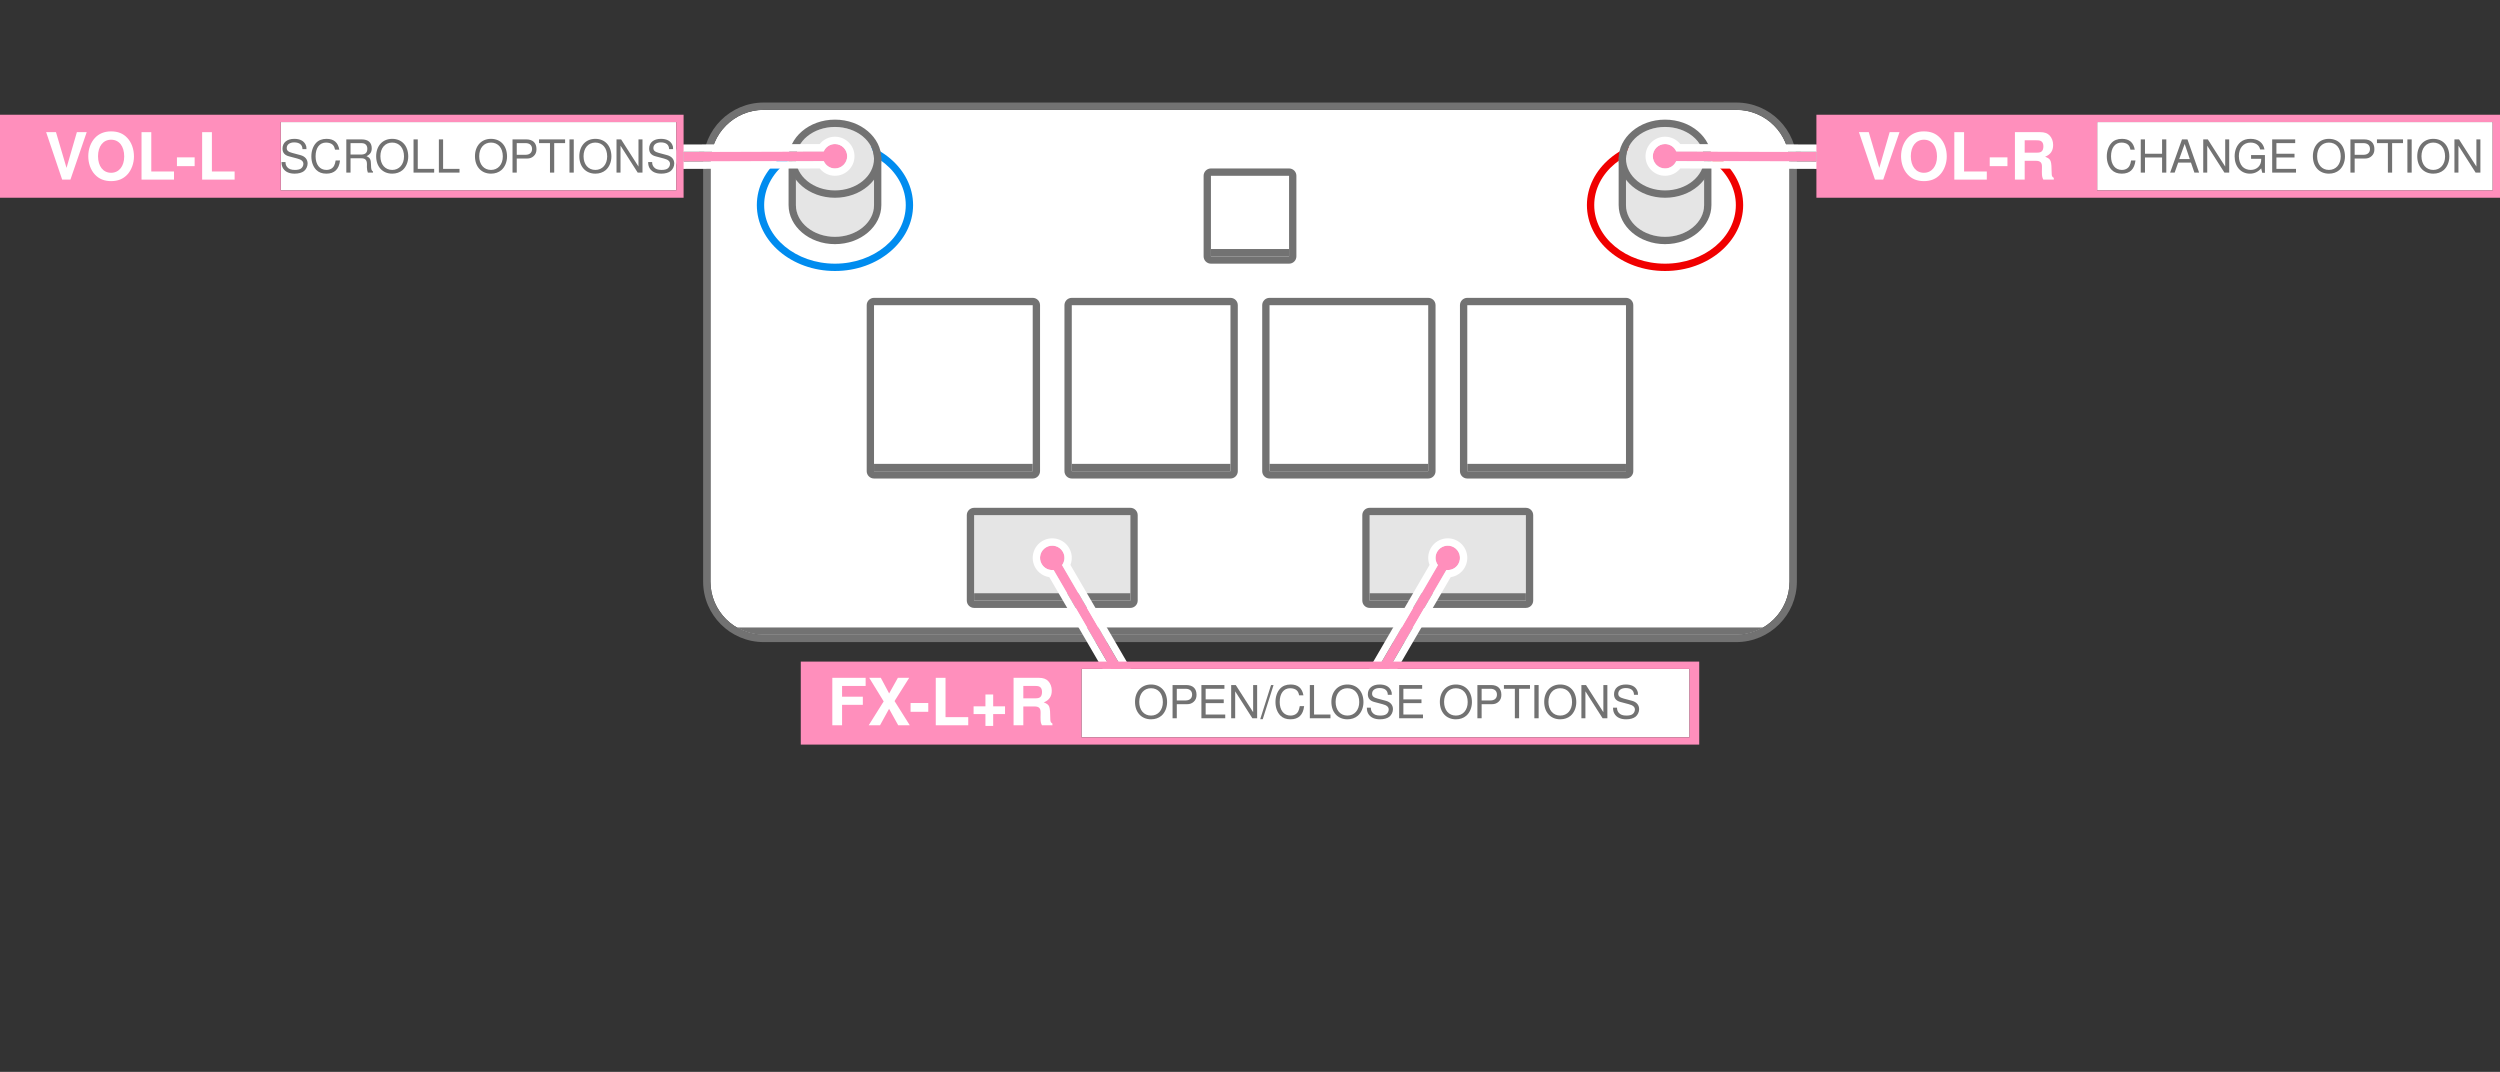 <?xml version="1.0" encoding="UTF-8" standalone="no"?>
<!DOCTYPE svg PUBLIC "-//W3C//DTD SVG 1.1//EN" "http://www.w3.org/Graphics/SVG/1.1/DTD/svg11.dtd">
<svg width="100%" height="100%" viewBox="0 0 3200 1372" version="1.1" xmlns="http://www.w3.org/2000/svg" xmlns:xlink="http://www.w3.org/1999/xlink" xml:space="preserve" xmlns:serif="http://www.serif.com/" style="fill-rule:evenodd;clip-rule:evenodd;stroke-linejoin:round;stroke-miterlimit:2;">
    <rect x="0" y="0" width="3200" height="1372" fill="#333333" stroke="none"/>
    <rect id="OPTIONS" x="0" y="0" width="3200" height="1371.88" style="fill:none;"/>
    <clipPath id="_clip1">
        <rect x="0" y="0" width="3200" height="1371.88"/>
    </clipPath>
    <g clip-path="url(#_clip1)">
        <g id="CON">
            <path id="BACKGROUND" d="M2290.62,208.786L2290.62,744.339C2290.62,781.958 2260.08,812.5 2222.46,812.5L977.536,812.5C939.917,812.5 909.375,781.958 909.375,744.339L909.375,208.786C909.375,171.167 939.917,140.625 977.536,140.625L2222.46,140.625C2260.08,140.625 2290.62,171.167 2290.62,208.786Z" style="fill:#fff;"/>
            <clipPath id="_clip2">
                <path d="M2290.62,208.786L2290.62,744.339C2290.62,781.958 2260.08,812.5 2222.46,812.5L977.536,812.5C939.917,812.5 909.375,781.958 909.375,744.339L909.375,208.786C909.375,171.167 939.917,140.625 977.536,140.625L2222.46,140.625C2260.08,140.625 2290.62,171.167 2290.62,208.786Z"/>
            </clipPath>
            <g clip-path="url(#_clip2)">
                <rect x="942.272" y="803.125" width="1315.46" height="9.375" style="fill:#727272;"/>
            </g>
            <path d="M2300,208.786L2300,744.339C2300,787.132 2265.26,821.875 2222.46,821.875L977.536,821.875C934.743,821.875 900,787.132 900,744.339L900,208.786C900,165.993 934.743,131.25 977.536,131.25L2222.46,131.25C2265.26,131.25 2300,165.993 2300,208.786ZM2290.62,208.786C2290.62,171.167 2260.08,140.625 2222.46,140.625L977.536,140.625C939.917,140.625 909.375,171.167 909.375,208.786L909.375,744.339C909.375,781.958 939.917,812.5 977.536,812.5L2222.46,812.5C2260.08,812.5 2290.62,781.958 2290.62,744.339L2290.62,208.786Z" style="fill:#727272;"/>
            <g id="KNOB-L">
                <path d="M1068.75,178.125C1124.38,178.125 1168.75,216.46 1168.75,262.5C1168.75,308.54 1124.38,346.875 1068.75,346.875C1013.12,346.875 968.75,308.54 968.75,262.5C968.75,216.46 1013.12,178.125 1068.75,178.125ZM1068.75,187.5C1018.73,187.5 978.125,221.106 978.125,262.5C978.125,303.894 1018.73,337.5 1068.75,337.5C1118.77,337.5 1159.38,303.894 1159.38,262.5C1159.38,221.106 1118.77,187.5 1068.75,187.5Z" style="fill:#008cef;"/>
                <path d="M1018.75,262.5L1018.75,203.125L1118.75,203.125L1118.75,262.5C1118.75,284.922 1096.35,303.125 1068.75,303.125C1041.15,303.125 1018.75,284.922 1018.75,262.5Z" style="fill:#e5e5e5;"/>
                <path d="M1009.38,262.5L1009.38,203.125C1009.38,197.947 1013.57,193.75 1018.75,193.75L1118.75,193.75C1123.93,193.75 1128.12,197.947 1128.12,203.125L1128.12,262.5C1128.12,289.516 1102,312.5 1068.75,312.5C1035.5,312.5 1009.38,289.516 1009.38,262.5ZM1018.75,262.5C1018.75,284.922 1041.15,303.125 1068.75,303.125C1096.35,303.125 1118.75,284.922 1118.75,262.5L1118.75,203.125L1018.75,203.125L1018.75,262.5Z" style="fill:#727272;"/>
                <ellipse cx="1068.75" cy="203.125" rx="50" ry="40.625" style="fill:#e5e5e5;"/>
                <path d="M1068.75,153.125C1102,153.125 1128.12,176.109 1128.12,203.125C1128.12,230.141 1102,253.125 1068.75,253.125C1035.5,253.125 1009.38,230.141 1009.38,203.125C1009.38,176.109 1035.5,153.125 1068.75,153.125ZM1068.75,162.5C1041.15,162.5 1018.75,180.703 1018.75,203.125C1018.75,225.547 1041.15,243.75 1068.75,243.75C1096.35,243.75 1118.75,225.547 1118.75,203.125C1118.75,180.703 1096.35,162.5 1068.75,162.5Z" style="fill:#727272;"/>
            </g>
            <g id="KNOB-R">
                <path d="M2131.25,178.125C2186.88,178.125 2231.25,216.46 2231.25,262.5C2231.25,308.54 2186.88,346.875 2131.25,346.875C2075.62,346.875 2031.25,308.54 2031.25,262.5C2031.25,216.46 2075.62,178.125 2131.25,178.125ZM2131.25,187.5C2081.23,187.5 2040.62,221.106 2040.62,262.5C2040.62,303.894 2081.23,337.5 2131.25,337.5C2181.27,337.5 2221.88,303.894 2221.88,262.5C2221.88,221.106 2181.27,187.5 2131.25,187.5Z" style="fill:#f00000;"/>
                <path d="M2181.25,262.5L2181.25,203.125L2081.25,203.125L2081.25,262.5C2081.25,284.922 2103.65,303.125 2131.25,303.125C2158.85,303.125 2181.25,284.922 2181.25,262.5Z" style="fill:#e5e5e5;"/>
                <path d="M2190.62,262.5C2190.62,289.516 2164.5,312.5 2131.25,312.5C2098,312.5 2071.88,289.516 2071.88,262.5L2071.88,203.125C2071.88,197.947 2076.07,193.75 2081.25,193.75L2181.25,193.75C2186.43,193.75 2190.62,197.947 2190.62,203.125L2190.62,262.5ZM2181.25,262.5L2181.25,203.125L2081.25,203.125L2081.25,262.5C2081.25,284.922 2103.65,303.125 2131.25,303.125C2158.85,303.125 2181.25,284.922 2181.25,262.5Z" style="fill:#727272;"/>
                <ellipse cx="2131.25" cy="203.125" rx="50" ry="40.625" style="fill:#e5e5e5;"/>
                <path d="M2131.25,153.125C2164.5,153.125 2190.62,176.109 2190.62,203.125C2190.62,230.141 2164.5,253.125 2131.25,253.125C2098,253.125 2071.88,230.141 2071.88,203.125C2071.88,176.109 2098,153.125 2131.25,153.125ZM2131.25,162.5C2103.65,162.5 2081.25,180.703 2081.25,203.125C2081.25,225.547 2103.65,243.75 2131.25,243.75C2158.85,243.75 2181.25,225.547 2181.25,203.125C2181.25,180.703 2158.85,162.5 2131.25,162.5Z" style="fill:#727272;"/>
            </g>
            <g id="BT-A">
                <rect x="1118.75" y="390.625" width="203.125" height="212.5" style="fill:#fff;"/>
                <path d="M1331.25,390.625L1331.25,603.125C1331.25,608.303 1327.05,612.5 1321.88,612.5L1118.75,612.5C1113.57,612.5 1109.38,608.303 1109.38,603.125L1109.38,390.625C1109.38,385.447 1113.57,381.25 1118.75,381.25L1321.88,381.25C1327.05,381.25 1331.25,385.447 1331.25,390.625ZM1321.88,390.625L1118.75,390.625L1118.75,603.125L1321.88,603.125L1321.88,390.625Z" style="fill:#727272;"/>
                <rect x="1118.75" y="593.75" width="203.125" height="9.375" style="fill:#727272;"/>
            </g>
            <g id="BT-B">
                <rect x="1371.88" y="390.625" width="203.125" height="212.5" style="fill:#fff;"/>
                <path d="M1584.38,390.625L1584.38,603.125C1584.38,608.303 1580.18,612.5 1575,612.5L1371.88,612.5C1366.7,612.5 1362.5,608.303 1362.5,603.125L1362.5,390.625C1362.5,385.447 1366.7,381.25 1371.88,381.25L1575,381.25C1580.18,381.25 1584.38,385.447 1584.38,390.625ZM1575,390.625L1371.88,390.625L1371.88,603.125L1575,603.125L1575,390.625Z" style="fill:#727272;"/>
                <rect x="1371.88" y="593.75" width="203.125" height="9.375" style="fill:#727272;"/>
            </g>
            <g id="BT-C">
                <rect x="1625" y="390.625" width="203.125" height="212.5" style="fill:#fff;"/>
                <path d="M1837.5,390.625L1837.5,603.125C1837.5,608.303 1833.3,612.5 1828.12,612.5L1625,612.5C1619.82,612.5 1615.62,608.303 1615.62,603.125L1615.62,390.625C1615.62,385.447 1619.82,381.25 1625,381.25L1828.12,381.25C1833.3,381.25 1837.5,385.447 1837.5,390.625ZM1828.12,390.625L1625,390.625L1625,603.125L1828.12,603.125L1828.12,390.625Z" style="fill:#727272;"/>
                <rect x="1625" y="593.75" width="203.125" height="9.375" style="fill:#727272;"/>
            </g>
            <g id="BT-D">
                <rect x="1878.12" y="390.625" width="203.125" height="212.5" style="fill:#fff;"/>
                <path d="M1878.12,381.25L2081.25,381.25C2086.43,381.25 2090.62,385.447 2090.62,390.625L2090.62,603.125C2090.62,608.303 2086.43,612.5 2081.25,612.5L1878.12,612.5C1872.95,612.5 1868.75,608.303 1868.75,603.125L1868.75,390.625C1868.75,385.447 1872.95,381.25 1878.12,381.25ZM1878.12,390.625L1878.12,603.125L2081.25,603.125L2081.25,390.625L1878.12,390.625Z" style="fill:#727272;"/>
                <rect x="1878.12" y="593.75" width="203.125" height="9.375" style="fill:#727272;"/>
            </g>
            <g id="FX-L">
                <rect x="1246.88" y="659.375" width="200" height="109.375" style="fill:#e5e5e5;"/>
                <path d="M1456.25,659.375L1456.25,768.75C1456.25,773.928 1452.05,778.125 1446.88,778.125L1246.88,778.125C1241.7,778.125 1237.5,773.928 1237.5,768.75L1237.5,659.375C1237.5,654.197 1241.7,650 1246.88,650L1446.88,650C1452.05,650 1456.25,654.197 1456.25,659.375ZM1446.88,659.375L1246.88,659.375L1246.88,768.75L1446.88,768.75L1446.88,659.375Z" style="fill:#727272;"/>
                <rect x="1246.88" y="759.375" width="200" height="9.375" style="fill:#727272;"/>
            </g>
            <g id="FX-R">
                <rect x="1753.12" y="659.375" width="200" height="109.375" style="fill:#e5e5e5;"/>
                <path d="M1753.12,650L1953.12,650C1958.3,650 1962.5,654.197 1962.5,659.375L1962.5,768.75C1962.5,773.928 1958.3,778.125 1953.12,778.125L1753.12,778.125C1747.95,778.125 1743.75,773.928 1743.75,768.75L1743.75,659.375C1743.75,654.197 1747.95,650 1753.12,650ZM1753.12,659.375L1753.12,768.75L1953.12,768.75L1953.12,659.375L1753.12,659.375Z" style="fill:#727272;"/>
                <rect x="1753.12" y="759.375" width="200" height="9.375" style="fill:#727272;"/>
            </g>
            <g id="START">
                <rect x="1550" y="225" width="100" height="103.125" style="fill:#fff;"/>
                <path d="M1659.38,225L1659.38,328.125C1659.38,333.303 1655.18,337.5 1650,337.5L1550,337.5C1544.82,337.5 1540.62,333.303 1540.62,328.125L1540.62,225C1540.62,219.822 1544.82,215.625 1550,215.625L1650,215.625C1655.18,215.625 1659.38,219.822 1659.38,225ZM1650,225L1550,225L1550,328.125L1650,328.125L1650,225Z" style="fill:#727272;"/>
                <rect x="1550" y="318.75" width="100" height="9.375" style="fill:#727272;"/>
            </g>
        </g>
        <path id="FX-L_ANCHOR" d="M1348.62,729.592C1342.64,730.26 1336.54,727.419 1333.34,721.875C1329.03,714.407 1331.59,704.843 1339.06,700.531C1346.53,696.219 1356.1,698.782 1360.41,706.25C1363.61,711.794 1363.02,718.494 1359.45,723.342L1449.66,878.441L1438.84,884.691L1348.62,729.592Z" style="fill:#ff8fbc;"/>
        <path d="M1343.12,738.775C1335.87,737.67 1329.17,733.401 1325.22,726.563C1318.33,714.613 1322.43,699.311 1334.38,692.412C1346.32,685.513 1361.63,689.613 1368.53,701.563C1372.47,708.388 1372.82,716.308 1370.17,723.127L1457.77,873.728C1459.02,875.882 1459.36,878.446 1458.72,880.853C1458.08,883.261 1456.51,885.315 1454.35,886.56L1443.52,892.81C1439.05,895.393 1433.33,893.871 1430.73,889.405L1343.12,738.775ZM1348.62,729.592L1438.84,884.691L1449.66,878.441L1359.45,723.342C1363.02,718.494 1363.61,711.794 1360.41,706.25C1356.1,698.782 1346.53,696.219 1339.06,700.531C1331.59,704.843 1329.03,714.407 1333.34,721.875C1336.54,727.419 1342.64,730.26 1348.62,729.592Z" style="fill:#fff;"/>
        <path id="FX-R_ANCHOR" d="M1851.38,729.592C1857.36,730.26 1863.46,727.419 1866.66,721.875C1870.97,714.407 1868.41,704.843 1860.94,700.531C1853.47,696.219 1843.9,698.782 1839.59,706.25C1836.39,711.794 1836.98,718.494 1840.55,723.342L1750.34,878.441L1761.16,884.691L1851.38,729.592Z" style="fill:#ff8fbc;"/>
        <path d="M1856.88,738.775L1769.27,889.405C1766.67,893.871 1760.95,895.393 1756.48,892.81L1745.65,886.56C1743.49,885.315 1741.92,883.261 1741.28,880.853C1740.64,878.446 1740.98,875.882 1742.23,873.728C1742.23,873.728 1829.83,723.127 1829.83,723.129C1827.18,716.308 1827.53,708.388 1831.47,701.563C1838.37,689.613 1853.68,685.513 1865.62,692.412C1877.57,699.311 1881.67,714.613 1874.78,726.563C1870.83,733.401 1864.13,737.67 1856.88,738.775ZM1851.38,729.592C1857.36,730.26 1863.46,727.419 1866.66,721.875C1870.97,714.407 1868.41,704.843 1860.94,700.531C1853.47,696.219 1843.9,698.782 1839.59,706.25C1836.39,711.794 1836.98,718.494 1840.55,723.342L1750.34,878.441L1761.16,884.691L1851.38,729.592Z" style="fill:#fff;"/>
        <g id="OPTIONS1" serif:id="OPTIONS">
            <rect x="1384.38" y="856.25" width="778.125" height="87.5" style="fill:#fff;"/>
            <path d="M2175,953.125L1025,953.125L1025,846.875L2175,846.875L2175,953.125ZM1384.38,943.75C1621.02,943.75 2162.5,943.75 2162.5,943.75L2162.5,856.25C2112.49,856.25 1599.48,856.25 1384.38,856.25L1384.38,943.75Z" style="fill:#ff8fbc;"/>
            <path d="M1077.85,902.182L1104.43,902.182L1104.43,891.776L1077.85,891.776L1077.85,878.016L1108.02,878.016L1108.02,867.609L1065.36,867.609L1065.36,928.349L1077.85,928.349L1077.85,902.182Z" style="fill:#fff;fill-rule:nonzero;"/>
            <path d="M1145.02,897.354L1163.77,867.609L1149.27,867.609L1138.11,887.602L1127.44,867.609L1112.61,867.609L1131.11,897.771L1111.94,928.349L1126.44,928.349L1138.02,907.272L1149.69,928.349L1164.52,928.349L1145.02,897.354Z" style="fill:#fff;fill-rule:nonzero;"/>
            <rect x="1165.52" y="899.859" width="22.667" height="11.24" style="fill:#fff;fill-rule:nonzero;"/>
            <path d="M1210.27,867.609L1197.78,867.609L1197.78,928.349L1239.35,928.349L1239.35,917.943L1210.27,917.943L1210.27,867.609Z" style="fill:#fff;fill-rule:nonzero;"/>
            <path d="M1286.43,904.109L1271.27,904.109L1271.27,888.943L1261.36,888.943L1261.36,904.109L1246.19,904.109L1246.19,914.016L1261.36,914.016L1261.36,929.182L1271.27,929.182L1271.27,914.016L1286.43,914.016L1286.43,904.109Z" style="fill:#fff;fill-rule:nonzero;"/>
            <path d="M1309.85,904.266L1324.19,904.266C1329.61,904.266 1331.94,906.433 1331.94,911.436L1331.94,913.937C1331.86,915.521 1331.86,917.022 1331.86,917.939C1331.86,923.691 1332.19,925.442 1333.69,928.349L1347.1,928.349L1347.1,926.109C1345.19,925.025 1344.44,923.775 1344.44,921.107C1344.1,903.183 1343.77,902.351 1336.03,899.021C1342.85,896.357 1346.27,891.441 1346.27,884.02C1346.27,879.183 1344.6,874.769 1341.69,871.772C1338.94,868.941 1335.11,867.609 1329.94,867.609L1297.36,867.609L1297.36,928.349L1309.85,928.349L1309.85,904.266ZM1309.85,893.859L1309.85,878.016L1324.94,878.016C1328.53,878.016 1329.94,878.349 1331.53,879.6C1333.03,880.851 1333.78,882.936 1333.78,885.771C1333.78,888.689 1333.03,891.024 1331.53,892.275C1330.11,893.442 1328.53,893.859 1324.94,893.859L1309.85,893.859Z" style="fill:#fff;fill-rule:nonzero;"/>
            <path d="M1473.29,876.158C1461.09,876.158 1452.82,885.135 1452.82,898.437C1452.82,911.799 1461.04,920.717 1473.35,920.717C1478.54,920.717 1483.09,919.145 1486.53,916.232C1491.14,912.324 1493.88,905.731 1493.88,898.787C1493.88,885.076 1485.77,876.158 1473.29,876.158ZM1473.29,880.934C1482.51,880.934 1488.46,887.877 1488.46,898.671C1488.46,908.94 1482.33,915.941 1473.35,915.941C1464.24,915.941 1458.23,908.94 1458.23,898.437C1458.23,887.935 1464.24,880.934 1473.29,880.934Z" style="fill:#727272;fill-rule:nonzero;"/>
            <path d="M1506.3,901.351L1519.66,901.351C1522.99,901.351 1525.62,900.36 1527.89,898.322C1530.45,895.991 1531.56,893.248 1531.56,889.338C1531.56,881.343 1526.84,876.858 1518.44,876.858L1500.88,876.858L1500.88,919.376L1506.3,919.376L1506.3,901.351ZM1506.3,896.574L1506.3,881.634L1517.62,881.634C1522.82,881.634 1525.91,884.435 1525.91,889.104C1525.91,893.773 1522.82,896.574 1517.62,896.574L1506.3,896.574Z" style="fill:#727272;fill-rule:nonzero;"/>
            <path d="M1543.23,900.009L1566.38,900.009L1566.38,895.233L1543.23,895.233L1543.23,881.634L1567.26,881.634L1567.26,876.858L1537.81,876.858L1537.81,919.376L1568.31,919.376L1568.31,914.599L1543.23,914.599L1543.23,900.009Z" style="fill:#727272;fill-rule:nonzero;"/>
            <path d="M1609.14,876.858L1604.02,876.858L1604.02,911.623L1581.78,876.858L1575.9,876.858L1575.9,919.376L1581.03,919.376L1581.03,884.902L1603.02,919.376L1609.14,919.376L1609.14,876.858Z" style="fill:#727272;fill-rule:nonzero;"/>
            <path d="M1626.94,876.858L1613.11,920.542L1616.32,920.542L1630.15,876.858L1626.94,876.858Z" style="fill:#727272;fill-rule:nonzero;"/>
            <path d="M1668.41,890.036C1666.72,880.701 1661.35,876.158 1652.02,876.158C1646.3,876.158 1641.69,877.963 1638.54,881.459C1634.7,885.66 1632.6,891.728 1632.6,898.612C1632.6,905.614 1634.76,911.624 1638.72,915.766C1642.04,919.145 1646.24,920.717 1651.78,920.717C1662.17,920.717 1668,915.124 1669.28,903.864L1663.68,903.864C1663.22,906.781 1662.63,908.765 1661.76,910.457C1660.01,913.957 1656.39,915.941 1651.84,915.941C1643.38,915.941 1638.02,909.173 1638.02,898.554C1638.02,887.643 1643.09,880.934 1651.38,880.934C1654.82,880.934 1658.03,881.926 1659.78,883.618C1661.35,885.076 1662.23,886.827 1662.87,890.036L1668.41,890.036Z" style="fill:#727272;fill-rule:nonzero;"/>
            <path d="M1682,876.858L1676.58,876.858L1676.58,919.376L1703,919.376L1703,914.599L1682,914.599L1682,876.858Z" style="fill:#727272;fill-rule:nonzero;"/>
            <path d="M1724.65,876.158C1712.45,876.158 1704.17,885.135 1704.17,898.437C1704.17,911.799 1712.39,920.717 1724.7,920.717C1729.9,920.717 1734.45,919.145 1737.89,916.232C1742.5,912.324 1745.23,905.731 1745.23,898.787C1745.23,885.076 1737.13,876.158 1724.65,876.158ZM1724.65,880.934C1733.87,880.934 1739.82,887.877 1739.82,898.671C1739.82,908.94 1733.69,915.941 1724.7,915.941C1715.6,915.941 1709.59,908.94 1709.59,898.437C1709.59,887.935 1715.6,880.934 1724.65,880.934Z" style="fill:#727272;fill-rule:nonzero;"/>
            <path d="M1781.52,889.335C1781.52,886.418 1781.34,885.601 1780.41,883.618C1778.08,878.72 1773.12,876.158 1765.94,876.158C1756.61,876.158 1750.84,880.934 1750.84,888.635C1750.84,893.828 1753.58,897.095 1759.18,898.554L1769.74,901.355C1775.16,902.755 1777.56,904.914 1777.56,908.24C1777.56,910.515 1776.33,912.849 1774.52,914.132C1772.83,915.358 1770.15,915.941 1766.7,915.941C1762.04,915.941 1758.94,914.833 1756.9,912.382C1755.33,910.515 1754.63,908.473 1754.69,905.847L1749.56,905.847C1749.62,909.756 1750.37,912.324 1752.06,914.658C1754.98,918.679 1759.88,920.717 1766.35,920.717C1771.43,920.717 1775.57,919.552 1778.32,917.456C1781.17,915.183 1782.98,911.39 1782.98,907.714C1782.98,902.463 1779.71,898.612 1773.94,897.037L1763.26,894.178C1758.13,892.778 1756.26,891.144 1756.26,887.877C1756.26,883.559 1760.05,880.701 1765.77,880.701C1772.54,880.701 1776.33,883.734 1776.39,889.335L1781.52,889.335Z" style="fill:#727272;fill-rule:nonzero;"/>
            <path d="M1796.33,900.009L1819.49,900.009L1819.49,895.233L1796.33,895.233L1796.33,881.634L1820.37,881.634L1820.37,876.858L1790.92,876.858L1790.92,919.376L1821.42,919.376L1821.42,914.599L1796.33,914.599L1796.33,900.009Z" style="fill:#727272;fill-rule:nonzero;"/>
            <path d="M1863.48,876.158C1851.29,876.158 1843.01,885.135 1843.01,898.437C1843.01,911.799 1851.23,920.717 1863.54,920.717C1868.73,920.717 1873.28,919.145 1876.72,916.232C1881.33,912.324 1884.07,905.731 1884.07,898.787C1884.07,885.076 1875.97,876.158 1863.48,876.158ZM1863.48,880.934C1872.7,880.934 1878.65,887.877 1878.65,898.671C1878.65,908.94 1872.52,915.941 1863.54,915.941C1854.43,915.941 1848.43,908.94 1848.43,898.437C1848.43,887.935 1854.43,880.934 1863.48,880.934Z" style="fill:#727272;fill-rule:nonzero;"/>
            <path d="M1896.49,901.351L1909.86,901.351C1913.18,901.351 1915.81,900.36 1918.08,898.322C1920.64,895.991 1921.75,893.248 1921.75,889.338C1921.75,881.343 1917.03,876.858 1908.63,876.858L1891.07,876.858L1891.07,919.376L1896.49,919.376L1896.49,901.351ZM1896.49,896.574L1896.49,881.634L1907.81,881.634C1913.01,881.634 1916.1,884.435 1916.1,889.104C1916.1,893.773 1913.01,896.574 1907.81,896.574L1896.49,896.574Z" style="fill:#727272;fill-rule:nonzero;"/>
            <path d="M1944.44,881.634L1958.38,881.634L1958.38,876.858L1925.02,876.858L1925.02,881.634L1939.02,881.634L1939.02,919.376L1944.44,919.376L1944.44,881.634Z" style="fill:#727272;fill-rule:nonzero;"/>
            <rect x="1963.99" y="876.858" width="5.476" height="42.518" style="fill:#727272;fill-rule:nonzero;"/>
            <path d="M1997.06,876.158C1984.87,876.158 1976.59,885.135 1976.59,898.437C1976.59,911.799 1984.81,920.717 1997.12,920.717C2002.31,920.717 2006.87,919.145 2010.31,916.232C2014.91,912.324 2017.65,905.731 2017.65,898.787C2017.65,885.076 2009.55,876.158 1997.06,876.158ZM1997.06,880.934C2006.28,880.934 2012.23,887.877 2012.23,898.671C2012.23,908.94 2006.11,915.941 1997.12,915.941C1988.02,915.941 1982.01,908.94 1982.01,898.437C1982.01,887.935 1988.02,880.934 1997.06,880.934Z" style="fill:#727272;fill-rule:nonzero;"/>
            <path d="M2057.43,876.858L2052.31,876.858L2052.31,911.623L2030.08,876.858L2024.19,876.858L2024.19,919.376L2029.32,919.376L2029.32,884.902L2051.32,919.376L2057.43,919.376L2057.43,876.858Z" style="fill:#727272;fill-rule:nonzero;"/>
            <path d="M2096.64,889.335C2096.64,886.418 2096.46,885.601 2095.53,883.618C2093.2,878.72 2088.24,876.158 2081.06,876.158C2071.73,876.158 2065.96,880.934 2065.96,888.635C2065.96,893.828 2068.7,897.095 2074.29,898.554L2084.86,901.355C2090.28,902.755 2092.67,904.914 2092.67,908.24C2092.67,910.515 2091.45,912.849 2089.64,914.132C2087.95,915.358 2085.26,915.941 2081.82,915.941C2077.15,915.941 2074.06,914.833 2072.02,912.382C2070.44,910.515 2069.74,908.473 2069.8,905.847L2064.67,905.847C2064.73,909.756 2065.49,912.324 2067.18,914.658C2070.09,918.679 2074.99,920.717 2081.47,920.717C2086.55,920.717 2090.69,919.552 2093.43,917.456C2096.29,915.183 2098.09,911.39 2098.09,907.714C2098.09,902.463 2094.83,898.612 2089.06,897.037L2078.38,894.178C2073.24,892.778 2071.38,891.144 2071.38,887.877C2071.38,883.559 2075.17,880.701 2080.89,880.701C2087.66,880.701 2091.45,883.734 2091.51,889.335L2096.64,889.335Z" style="fill:#727272;fill-rule:nonzero;"/>
        </g>
        <path id="VOL-R_ANCHOR" d="M2145.57,193.75C2143.16,188.234 2137.65,184.375 2131.25,184.375C2122.63,184.375 2115.62,191.376 2115.62,200C2115.62,208.624 2122.63,215.625 2131.25,215.625C2137.65,215.625 2143.16,211.766 2145.57,206.25L2325,206.827L2325,194.327L2145.57,193.75Z" style="fill:#ff8fbc;"/>
        <path d="M2150.78,184.392L2325.03,184.952C2330.2,184.969 2334.38,189.161 2334.38,194.327L2334.38,206.827C2334.38,209.319 2333.38,211.708 2331.62,213.467C2329.85,215.226 2327.46,216.21 2324.97,216.202C2324.97,216.202 2150.75,215.642 2150.75,215.64C2146.17,221.346 2139.13,225 2131.25,225C2117.45,225 2106.25,213.798 2106.25,200C2106.25,186.202 2117.45,175 2131.25,175C2139.15,175 2146.19,178.667 2150.78,184.392ZM2145.57,193.75C2143.16,188.234 2137.65,184.375 2131.25,184.375C2122.63,184.375 2115.62,191.376 2115.62,200C2115.62,208.624 2122.63,215.625 2131.25,215.625C2137.65,215.625 2143.16,211.766 2145.57,206.25L2325,206.827L2325,194.327L2145.57,193.75Z" style="fill:#fff;"/>
        <g id="VOL-R">
            <rect x="2684.38" y="156.25" width="506.25" height="87.5" style="fill:#fff;"/>
            <path d="M3200,253.125L2325,253.125L2325,146.875L3200,146.875L3200,253.125ZM2684.38,243.75C2921.02,243.75 3190.62,243.75 3190.62,243.75L3190.62,156.25C3140.62,156.25 2899.47,156.25 2684.38,156.25L2684.38,243.75Z" style="fill:#ff8fbc;"/>
            <path d="M2410.52,229.911L2431.36,169.172L2418.77,169.172L2405.52,214.919L2392.02,169.172L2379.44,169.172L2399.94,229.911L2410.52,229.911Z" style="fill:#fff;fill-rule:nonzero;"/>
            <path d="M2462.52,168.172C2454.02,168.172 2447.02,171.002 2441.86,176.58C2436.44,182.412 2433.36,190.914 2433.36,200C2433.36,209.086 2436.44,217.671 2441.86,223.42C2447.1,229.081 2453.94,231.828 2462.61,231.828C2471.28,231.828 2478.11,229.081 2483.36,223.42C2488.6,217.838 2491.85,209.002 2491.85,200.417C2491.85,190.914 2488.77,182.329 2483.36,176.58C2478.03,170.836 2471.36,168.172 2462.52,168.172ZM2462.61,178.828C2472.86,178.828 2479.36,187.164 2479.36,200.333C2479.36,212.837 2472.61,221.172 2462.61,221.172C2452.44,221.172 2445.85,212.837 2445.85,200C2445.85,187.164 2452.44,178.828 2462.61,178.828Z" style="fill:#fff;fill-rule:nonzero;"/>
            <path d="M2514.02,169.172L2501.53,169.172L2501.53,229.911L2543.1,229.911L2543.1,219.505L2514.02,219.505L2514.02,169.172Z" style="fill:#fff;fill-rule:nonzero;"/>
            <rect x="2546.86" y="201.422" width="22.667" height="11.24" style="fill:#fff;fill-rule:nonzero;"/>
            <path d="M2591.6,205.828L2605.94,205.828C2611.36,205.828 2613.7,207.996 2613.7,212.998L2613.7,215.499C2613.61,217.083 2613.61,218.584 2613.61,219.501C2613.61,225.254 2613.95,227.005 2615.45,229.911L2628.85,229.911L2628.85,227.672C2626.94,226.588 2626.19,225.337 2626.19,222.669C2625.85,204.746 2625.52,203.913 2617.78,200.583C2624.6,197.919 2628.02,193.004 2628.02,185.582C2628.02,180.746 2626.35,176.331 2623.44,173.334C2620.69,170.504 2616.86,169.172 2611.69,169.172L2579.11,169.172L2579.11,229.911L2591.6,229.911L2591.6,205.828ZM2591.6,195.422L2591.6,179.578L2606.69,179.578C2610.28,179.578 2611.69,179.912 2613.28,181.163C2614.78,182.413 2615.53,184.498 2615.53,187.333C2615.53,190.252 2614.78,192.587 2613.28,193.838C2611.86,195.005 2610.28,195.422 2606.69,195.422L2591.6,195.422Z" style="fill:#fff;fill-rule:nonzero;"/>
            <path d="M2732.51,191.598C2730.82,182.263 2725.45,177.72 2716.12,177.72C2710.41,177.72 2705.8,179.526 2702.65,183.021C2698.8,187.222 2696.7,193.29 2696.7,200.175C2696.7,207.176 2698.86,213.186 2702.82,217.329C2706.15,220.707 2710.35,222.28 2715.89,222.28C2726.27,222.28 2732.11,216.687 2733.39,205.426L2727.79,205.426C2727.32,208.343 2726.74,210.327 2725.86,212.019C2724.11,215.52 2720.5,217.504 2715.95,217.504C2707.49,217.504 2702.12,210.736 2702.12,200.117C2702.12,189.206 2707.2,182.496 2715.48,182.496C2718.92,182.496 2722.13,183.488 2723.88,185.18C2725.45,186.639 2726.33,188.389 2726.97,191.598L2732.51,191.598Z" style="fill:#727272;fill-rule:nonzero;"/>
            <path d="M2767.46,201.571L2767.46,220.938L2772.88,220.938L2772.88,178.42L2767.46,178.42L2767.46,196.795L2745.58,196.795L2745.58,178.42L2740.16,178.42L2740.16,220.938L2745.58,220.938L2745.58,201.571L2767.46,201.571Z" style="fill:#727272;fill-rule:nonzero;"/>
            <path d="M2804.44,208.163L2808.82,220.938L2814.88,220.938L2799.95,178.42L2792.95,178.42L2777.78,220.938L2783.56,220.938L2788.05,208.163L2804.44,208.163ZM2802.93,203.62L2789.39,203.62L2796.39,184.248L2802.93,203.62Z" style="fill:#727272;fill-rule:nonzero;"/>
            <path d="M2853.38,178.42L2848.25,178.42L2848.25,213.186L2826.02,178.42L2820.14,178.42L2820.14,220.938L2825.26,220.938L2825.26,186.464L2847.26,220.938L2853.38,220.938L2853.38,178.42Z" style="fill:#727272;fill-rule:nonzero;"/>
            <path d="M2899.11,198.487L2881.38,198.487L2881.38,203.263L2894.33,203.263L2894.33,204.43C2894.33,212.017 2888.73,217.504 2880.97,217.504C2876.66,217.504 2872.75,215.928 2870.24,213.185C2867.44,210.15 2865.75,205.072 2865.75,199.827C2865.75,189.383 2871.7,182.496 2880.68,182.496C2887.16,182.496 2891.82,185.823 2892.99,191.309L2898.53,191.309C2897.01,182.671 2890.48,177.72 2880.74,177.72C2875.55,177.72 2871.35,179.06 2868.02,181.797C2863.07,185.881 2860.33,192.476 2860.33,200.118C2860.33,213.185 2868.31,222.28 2879.8,222.28C2885.58,222.28 2890.13,220.125 2894.33,215.519L2895.67,221.173L2899.11,221.173L2899.11,198.487Z" style="fill:#727272;fill-rule:nonzero;"/>
            <path d="M2913.81,201.571L2936.97,201.571L2936.97,196.795L2913.81,196.795L2913.81,183.196L2937.85,183.196L2937.85,178.42L2908.39,178.42L2908.39,220.938L2938.9,220.938L2938.9,216.162L2913.81,216.162L2913.81,201.571Z" style="fill:#727272;fill-rule:nonzero;"/>
            <path d="M2980.96,177.72C2968.76,177.72 2960.49,186.697 2960.49,200C2960.49,213.361 2968.7,222.28 2981.02,222.28C2986.21,222.28 2990.76,220.707 2994.2,217.795C2998.81,213.886 3001.55,207.293 3001.55,200.35C3001.55,186.639 2993.45,177.72 2980.96,177.72ZM2980.96,182.496C2990.18,182.496 2996.13,189.439 2996.13,200.233C2996.13,210.502 2990,217.504 2981.02,217.504C2971.91,217.504 2965.91,210.502 2965.91,200C2965.91,189.498 2971.91,182.496 2980.96,182.496Z" style="fill:#727272;fill-rule:nonzero;"/>
            <path d="M3013.97,202.913L3027.34,202.913C3030.66,202.913 3033.29,201.923 3035.56,199.884C3038.12,197.553 3039.23,194.81 3039.23,190.9C3039.23,182.905 3034.51,178.42 3026.11,178.42L3008.55,178.42L3008.55,220.938L3013.97,220.938L3013.97,202.913ZM3013.97,198.137L3013.97,183.196L3025.29,183.196C3030.49,183.196 3033.58,185.998 3033.58,190.667C3033.58,195.336 3030.49,198.137 3025.29,198.137L3013.97,198.137Z" style="fill:#727272;fill-rule:nonzero;"/>
            <path d="M3061.92,183.196L3075.86,183.196L3075.86,178.42L3042.5,178.42L3042.5,183.196L3056.5,183.196L3056.5,220.938L3061.92,220.938L3061.92,183.196Z" style="fill:#727272;fill-rule:nonzero;"/>
            <rect x="3081.47" y="178.42" width="5.476" height="42.518" style="fill:#727272;fill-rule:nonzero;"/>
            <path d="M3114.54,177.72C3102.35,177.72 3094.07,186.697 3094.07,200C3094.07,213.361 3102.29,222.28 3114.6,222.28C3119.79,222.28 3124.34,220.707 3127.79,217.795C3132.39,213.886 3135.13,207.293 3135.13,200.35C3135.13,186.639 3127.03,177.72 3114.54,177.72ZM3114.54,182.496C3123.76,182.496 3129.71,189.439 3129.71,200.233C3129.71,210.502 3123.59,217.504 3114.6,217.504C3105.5,217.504 3099.49,210.502 3099.49,200C3099.49,189.498 3105.5,182.496 3114.54,182.496Z" style="fill:#727272;fill-rule:nonzero;"/>
            <path d="M3174.91,178.42L3169.79,178.42L3169.79,213.186L3147.56,178.42L3141.67,178.42L3141.67,220.938L3146.8,220.938L3146.8,186.464L3168.8,220.938L3174.91,220.938L3174.91,178.42Z" style="fill:#727272;fill-rule:nonzero;"/>
        </g>
        <path id="VOL-L_ANCHOR" d="M1054.43,193.75C1056.84,188.234 1062.35,184.375 1068.75,184.375C1077.37,184.375 1084.38,191.376 1084.38,200C1084.38,208.624 1077.37,215.625 1068.75,215.625C1062.35,215.625 1056.84,211.766 1054.43,206.25L875,206.827L875,194.327L1054.43,193.75Z" style="fill:#ff8fbc;"/>
        <path d="M1049.22,184.392C1053.81,178.667 1060.85,175 1068.75,175C1082.55,175 1093.75,186.202 1093.75,200C1093.75,213.798 1082.55,225 1068.75,225C1060.87,225 1053.83,221.346 1049.25,215.642L875.03,216.202C872.539,216.21 870.146,215.226 868.382,213.467C866.617,211.708 865.625,209.319 865.625,206.827L865.625,194.327C865.625,189.161 869.804,184.969 874.97,184.952L1049.22,184.392ZM1054.43,193.75L875,194.327L875,206.827L1054.43,206.25C1056.84,211.766 1062.35,215.625 1068.75,215.625C1077.37,215.625 1084.38,208.624 1084.38,200C1084.38,191.376 1077.37,184.375 1068.75,184.375C1062.35,184.375 1056.84,188.234 1054.43,193.75Z" style="fill:#fff;"/>
        <g id="VOL-L">
            <rect x="359.375" y="156.25" width="506.25" height="87.5" style="fill:#fff;"/>
            <path d="M875,253.125L0,253.125L0,146.875L875,146.875L875,253.125ZM359.375,243.75C596.018,243.75 865.625,243.75 865.625,243.75L865.625,156.25C815.615,156.25 574.475,156.25 359.375,156.25L359.375,243.75Z" style="fill:#ff8fbc;"/>
            <path d="M90.148,229.911L110.982,169.172L98.398,169.172L85.148,214.919L71.648,169.172L59.065,169.172L79.565,229.911L90.148,229.911Z" style="fill:#fff;fill-rule:nonzero;"/>
            <path d="M142.148,168.172C133.646,168.172 126.644,171.002 121.48,176.58C116.068,182.412 112.987,190.914 112.987,200C112.987,209.086 116.068,217.671 121.48,223.42C126.727,229.081 133.562,231.828 142.232,231.828C150.901,231.828 157.736,229.081 162.984,223.42C168.229,217.838 171.477,209.002 171.477,200.417C171.477,190.914 168.396,182.329 162.984,176.58C157.653,170.836 150.984,168.172 142.148,168.172ZM142.232,178.828C152.485,178.828 158.987,187.164 158.987,200.333C158.987,212.837 152.235,221.172 142.232,221.172C132.062,221.172 125.477,212.837 125.477,200C125.477,187.164 132.062,178.828 142.232,178.828Z" style="fill:#fff;fill-rule:nonzero;"/>
            <path d="M193.643,169.172L181.154,169.172L181.154,229.911L222.727,229.911L222.727,219.505L193.643,219.505L193.643,169.172Z" style="fill:#fff;fill-rule:nonzero;"/>
            <rect x="226.482" y="201.422" width="22.667" height="11.24" style="fill:#fff;fill-rule:nonzero;"/>
            <path d="M271.227,169.172L258.737,169.172L258.737,229.911L300.31,229.911L300.31,219.505L271.227,219.505L271.227,169.172Z" style="fill:#fff;fill-rule:nonzero;"/>
            <path d="M392.29,190.898C392.29,187.981 392.115,187.164 391.183,185.18C388.853,180.283 383.894,177.72 376.716,177.72C367.38,177.72 361.612,182.496 361.612,190.198C361.612,195.391 364.35,198.658 369.947,200.117L380.509,202.917C385.936,204.317 388.329,206.476 388.329,209.802C388.329,212.077 387.103,214.411 385.294,215.695C383.602,216.92 380.918,217.504 377.475,217.504C372.807,217.504 369.714,216.395 367.672,213.945C366.098,212.077 365.399,210.035 365.457,207.41L360.329,207.41C360.387,211.319 361.145,213.886 362.835,216.22C365.748,220.241 370.648,222.28 377.125,222.28C382.201,222.28 386.345,221.115 389.086,219.018C391.94,216.745 393.746,212.953 393.746,209.277C393.746,204.026 390.484,200.175 384.711,198.6L374.032,195.741C368.897,194.34 367.03,192.707 367.03,189.439C367.03,185.122 370.823,182.263 376.541,182.263C383.31,182.263 387.103,185.297 387.161,190.898L392.29,190.898Z" style="fill:#727272;fill-rule:nonzero;"/>
            <path d="M434.346,191.598C432.655,182.263 427.288,177.72 417.955,177.72C412.238,177.72 407.63,179.526 404.48,183.021C400.634,187.222 398.537,193.29 398.537,200.175C398.537,207.176 400.692,213.186 404.655,217.329C407.98,220.707 412.18,222.28 417.721,222.28C428.105,222.28 433.938,216.687 435.221,205.426L429.621,205.426C429.155,208.343 428.571,210.327 427.696,212.019C425.946,215.52 422.33,217.504 417.78,217.504C409.321,217.504 403.955,210.736 403.955,200.117C403.955,189.206 409.03,182.496 417.313,182.496C420.755,182.496 423.963,183.488 425.713,185.18C427.288,186.639 428.163,188.389 428.805,191.598L434.346,191.598Z" style="fill:#727272;fill-rule:nonzero;"/>
            <path d="M448.696,202.621L462.701,202.621C467.544,202.621 469.703,204.956 469.703,210.208L469.645,214.001C469.645,216.627 470.112,219.195 470.869,220.938L477.455,220.938L477.455,219.604C475.414,218.203 475.006,216.686 474.889,211.025C474.831,204.022 473.724,201.922 469.12,199.942C473.899,197.553 475.821,194.694 475.821,189.791C475.821,182.439 471.277,178.42 462.876,178.42L443.279,178.42L443.279,220.938L448.696,220.938L448.696,202.621ZM448.696,197.845L448.696,183.196L461.826,183.196C464.86,183.196 466.611,183.663 467.953,184.83C469.412,186.056 470.17,187.982 470.17,190.492C470.17,195.569 467.603,197.845 461.826,197.845L448.696,197.845Z" style="fill:#727272;fill-rule:nonzero;"/>
            <path d="M501.958,177.72C489.764,177.72 481.487,186.697 481.487,200C481.487,213.361 489.705,222.28 502.017,222.28C507.21,222.28 511.761,220.707 515.203,217.795C519.808,213.886 522.546,207.293 522.546,200.35C522.546,186.639 514.445,177.72 501.958,177.72ZM501.958,182.496C511.177,182.496 517.129,189.439 517.129,200.233C517.129,210.502 511.002,217.504 502.017,217.504C492.914,217.504 486.905,210.502 486.905,200C486.905,189.498 492.914,182.496 501.958,182.496Z" style="fill:#727272;fill-rule:nonzero;"/>
            <path d="M534.738,178.42L529.32,178.42L529.32,220.938L555.738,220.938L555.738,216.162L534.738,216.162L534.738,178.42Z" style="fill:#727272;fill-rule:nonzero;"/>
            <path d="M567.171,178.42L561.754,178.42L561.754,220.938L588.171,220.938L588.171,216.162L567.171,216.162L567.171,178.42Z" style="fill:#727272;fill-rule:nonzero;"/>
            <path d="M628.425,177.72C616.23,177.72 607.954,186.697 607.954,200C607.954,213.361 616.172,222.28 628.483,222.28C633.676,222.28 638.227,220.707 641.67,217.795C646.275,213.886 649.013,207.293 649.013,200.35C649.013,186.639 640.911,177.72 628.425,177.72ZM628.425,182.496C637.644,182.496 643.595,189.439 643.595,200.233C643.595,210.502 637.469,217.504 628.483,217.504C619.381,217.504 613.371,210.502 613.371,200C613.371,189.498 619.381,182.496 628.425,182.496Z" style="fill:#727272;fill-rule:nonzero;"/>
            <path d="M661.438,202.913L674.801,202.913C678.127,202.913 680.753,201.923 683.026,199.884C685.589,197.553 686.696,194.81 686.696,190.9C686.696,182.905 681.977,178.42 673.576,178.42L656.02,178.42L656.02,220.938L661.438,220.938L661.438,202.913ZM661.438,198.137L661.438,183.196L672.759,183.196C677.952,183.196 681.045,185.998 681.045,190.667C681.045,195.336 677.952,198.137 672.759,198.137L661.438,198.137Z" style="fill:#727272;fill-rule:nonzero;"/>
            <path d="M709.388,183.196L723.33,183.196L723.33,178.42L689.97,178.42L689.97,183.196L703.97,183.196L703.97,220.938L709.388,220.938L709.388,183.196Z" style="fill:#727272;fill-rule:nonzero;"/>
            <rect x="728.937" y="178.42" width="5.476" height="42.518" style="fill:#727272;fill-rule:nonzero;"/>
            <path d="M762.008,177.72C749.814,177.72 741.537,186.697 741.537,200C741.537,213.361 749.755,222.28 762.067,222.28C767.26,222.28 771.811,220.707 775.253,217.795C779.858,213.886 782.596,207.293 782.596,200.35C782.596,186.639 774.495,177.72 762.008,177.72ZM762.008,182.496C771.227,182.496 777.179,189.439 777.179,200.233C777.179,210.502 771.052,217.504 762.067,217.504C752.964,217.504 746.955,210.502 746.955,200C746.955,189.498 752.964,182.496 762.008,182.496Z" style="fill:#727272;fill-rule:nonzero;"/>
            <path d="M822.38,178.42L817.254,178.42L817.254,213.186L795.022,178.42L789.137,178.42L789.137,220.938L794.263,220.938L794.263,186.464L816.262,220.938L822.38,220.938L822.38,178.42Z" style="fill:#727272;fill-rule:nonzero;"/>
            <path d="M861.582,190.898C861.582,187.981 861.407,187.164 860.475,185.18C858.145,180.283 853.185,177.72 846.008,177.72C836.671,177.72 830.904,182.496 830.904,190.198C830.904,195.391 833.642,198.658 839.239,200.117L849.801,202.917C855.228,204.317 857.62,206.476 857.62,209.802C857.62,212.077 856.395,214.411 854.586,215.695C852.894,216.92 850.209,217.504 846.767,217.504C842.098,217.504 839.006,216.395 836.963,213.945C835.389,212.077 834.69,210.035 834.748,207.41L829.62,207.41C829.679,211.319 830.437,213.886 832.127,216.22C835.04,220.241 839.939,222.28 846.416,222.28C851.493,222.28 855.636,221.115 858.378,219.018C861.232,216.745 863.038,212.953 863.038,209.277C863.038,204.026 859.776,200.175 854.002,198.6L843.324,195.741C838.189,194.34 836.321,192.707 836.321,189.439C836.321,185.122 840.114,182.263 845.833,182.263C852.602,182.263 856.395,185.297 856.453,190.898L861.582,190.898Z" style="fill:#727272;fill-rule:nonzero;"/>
        </g>
    </g>
</svg>

